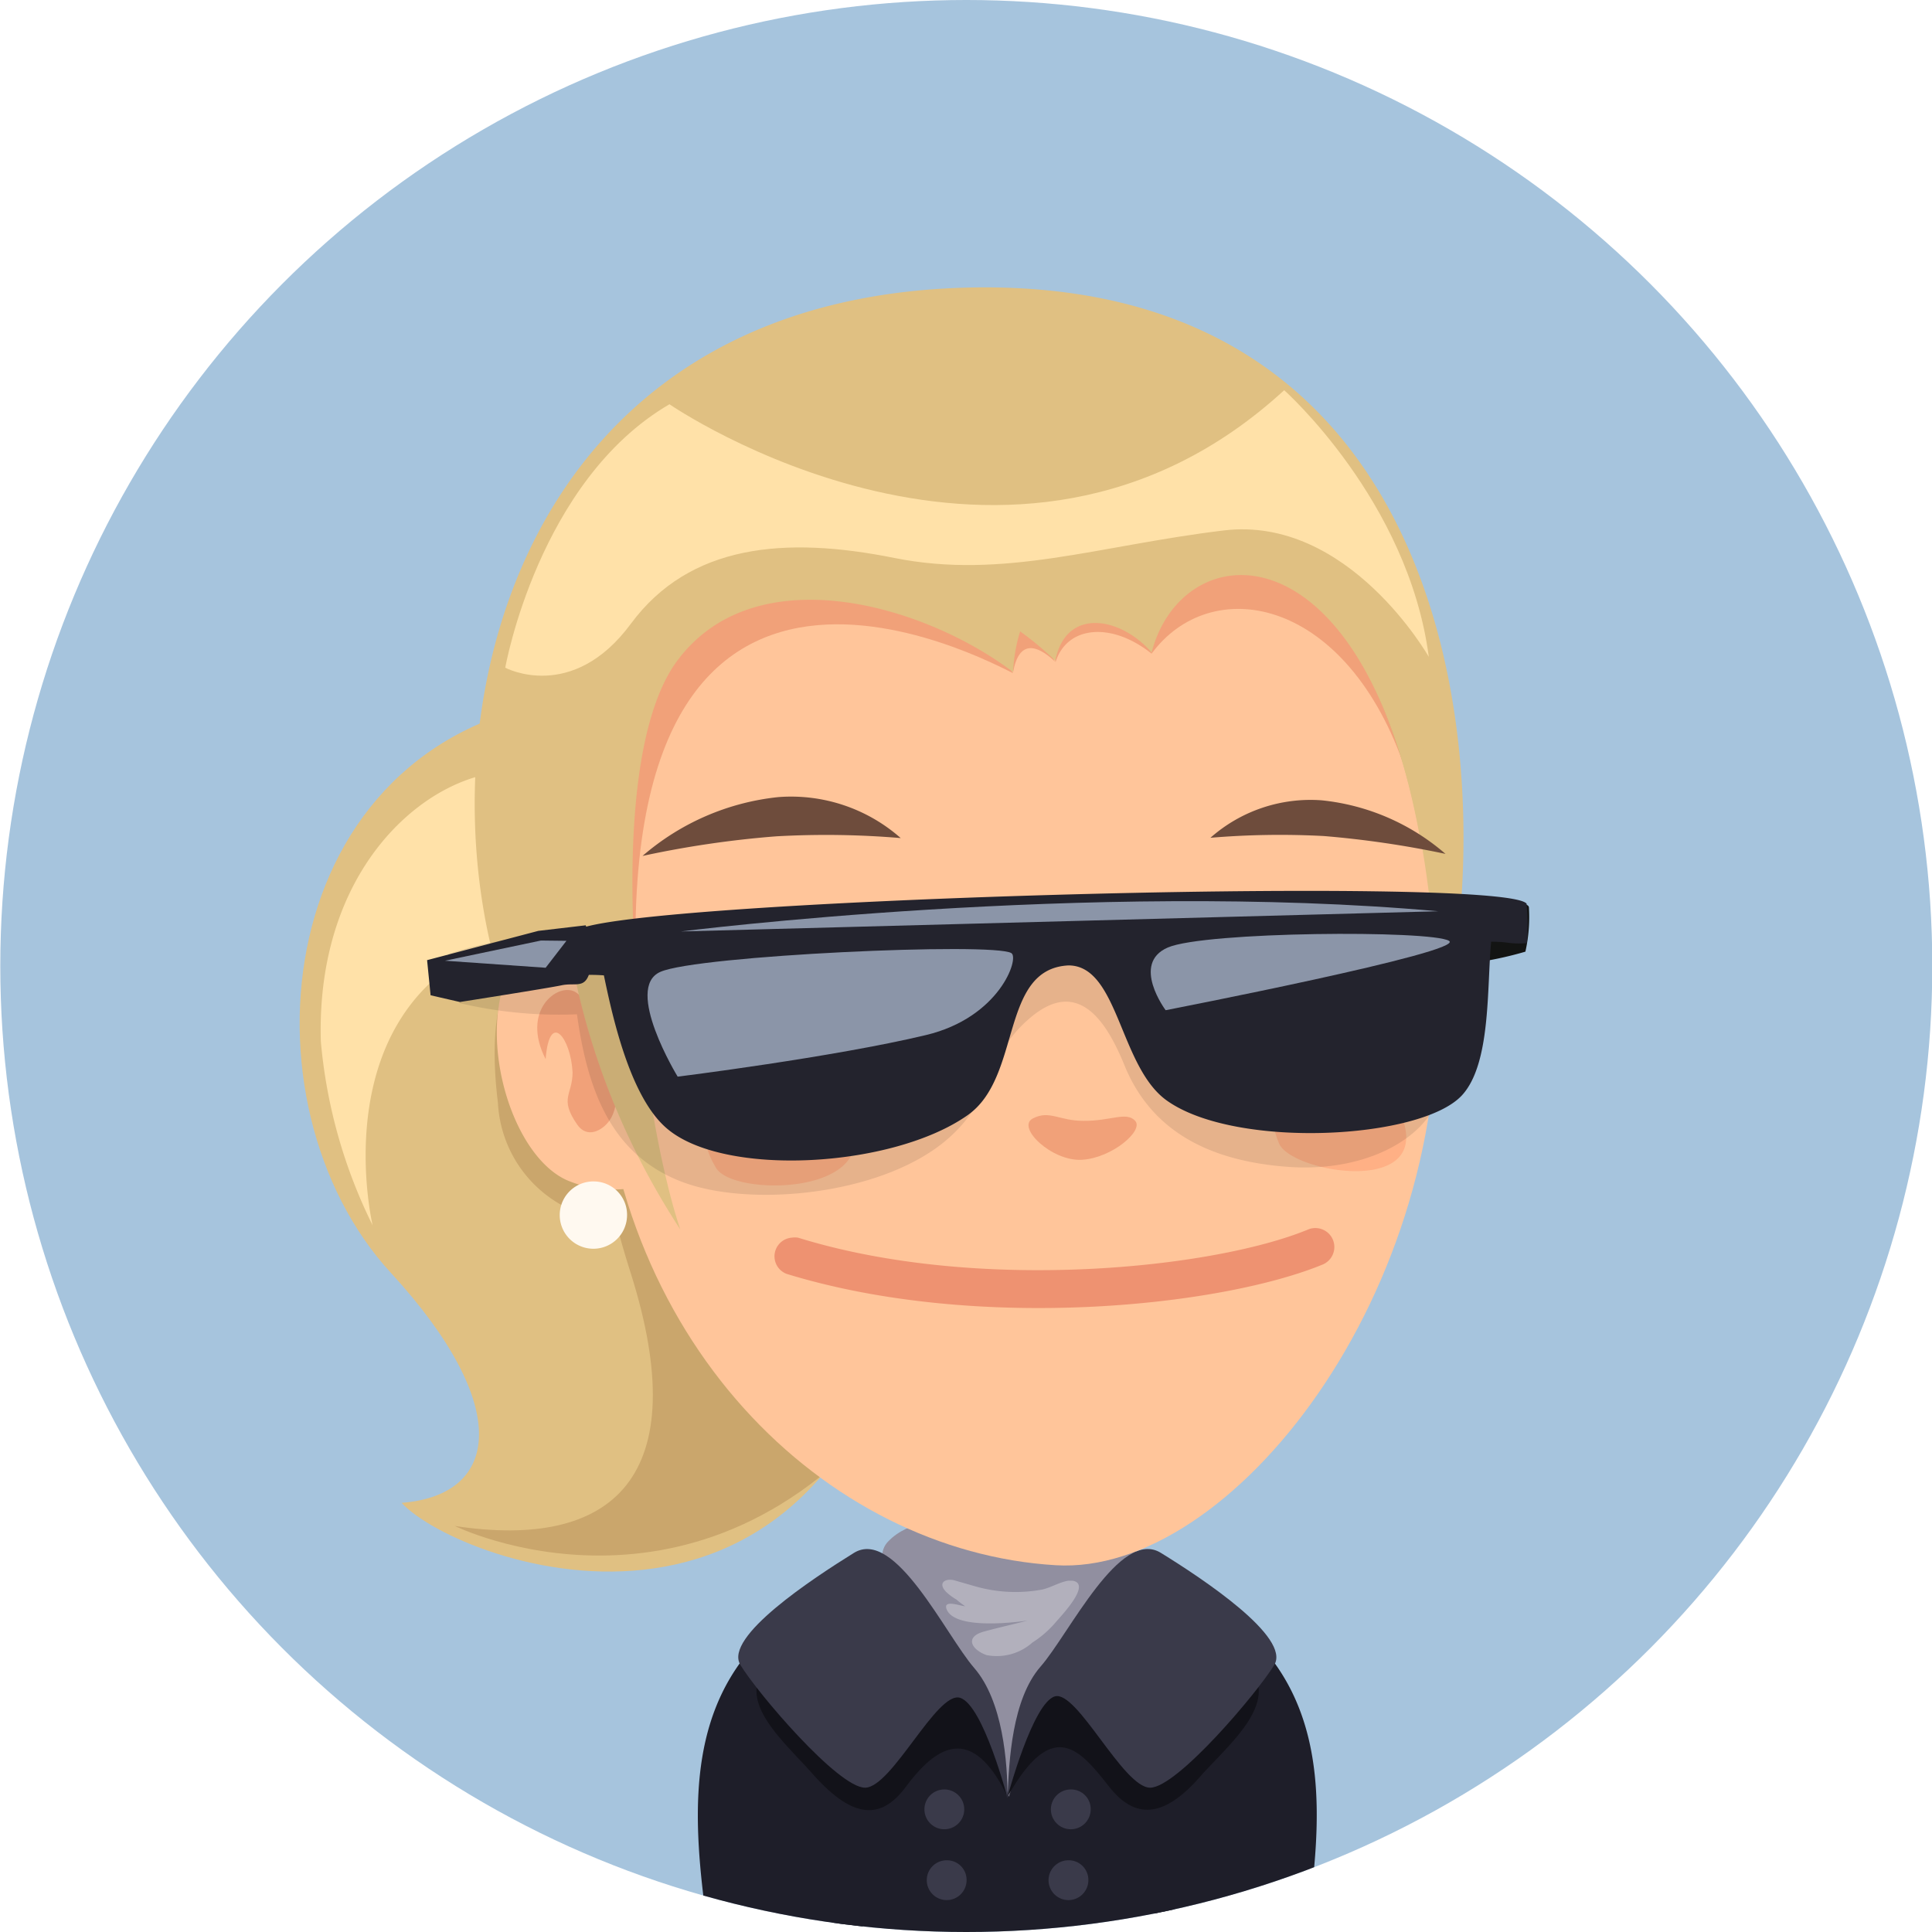<svg xmlns="http://www.w3.org/2000/svg" xmlns:xlink="http://www.w3.org/1999/xlink" viewBox="0 0 66 66"><defs><style>.cls-1{fill:none;}.cls-2{clip-path:url(#clip-path);}.cls-3{fill:#a6c4dd;}.cls-4{fill:#1e1e29;}.cls-5{fill:#3a3a4a;}.cls-6{fill:url(#linear-gradient);}.cls-7{fill:#918fa0;}.cls-8{fill:#121219;}.cls-9{fill:#fff;}.cls-14,.cls-9{opacity:0.3;}.cls-10{fill:#e0c082;}.cls-11{fill:#ffe1a8;}.cls-12{fill:#caa66c;}.cls-13{fill:#ffc59a;}.cls-14{fill:#d14f2e;}.cls-15{fill:#fff9f0;}.cls-16{fill:#ffb085;}.cls-17{fill:#6e4c3c;}.cls-18{fill:#1e4c76;}.cls-19{fill:#9cd0ff;}.cls-20{fill:#121b21;}.cls-21{fill:#de6049;opacity:0.5;}.cls-22{fill:#131413;}.cls-23{opacity:0.1;}.cls-24{fill:#23232d;}.cls-25{fill:#8b95a8;}</style><clipPath id="clip-path" transform="translate(0.01)"><circle class="cls-1" cx="33" cy="33" r="33"/></clipPath><linearGradient id="linear-gradient" x1="34.42" y1="52.75" x2="34.42" y2="56.04" gradientUnits="userSpaceOnUse"><stop offset="0" stop-color="#ee996d"/><stop offset="0.02" stop-color="#ee9a6e"/><stop offset="0.37" stop-color="#f8b181"/><stop offset="0.71" stop-color="#fdbf8d"/><stop offset="1" stop-color="#ffc491"/></linearGradient></defs><g id="Layer_2" data-name="Layer 2"><g id="avatars"><g class="cls-2"><rect class="cls-3" width="66" height="66"/><path class="cls-4" d="M44.65,65.7c.52-3.55.65-6.87-1.49-9.36l-1.69,2.08A35.75,35.75,0,0,0,39.3,66h5.33C44.63,65.9,44.64,65.8,44.65,65.7Z" transform="translate(0.01)"/><path class="cls-4" d="M25.64,56.34c-2.14,2.49-2,5.81-1.5,9.36,0,.1,0,.2,0,.3H29.5a36.14,36.14,0,0,0-2.18-7.58Z" transform="translate(0.01)"/><path class="cls-4" d="M42.34,55.49C38.91,52.74,29.81,53,26.6,55.36,22.93,58,27.83,59.82,28.45,66H40C40.57,60,46.05,58.46,42.34,55.49Z" transform="translate(0.01)"/><path class="cls-5" d="M36.57,61.13a.68.68,0,1,0,.68.68A.67.67,0,0,0,36.57,61.13Z" transform="translate(0.01)"/><path class="cls-5" d="M36.49,63.55a.68.68,0,1,0,.68.68A.67.67,0,0,0,36.49,63.55Z" transform="translate(0.01)"/><path class="cls-5" d="M32.25,61.13a.68.68,0,0,0,0,1.36.68.68,0,0,0,0-1.36Z" transform="translate(0.01)"/><path class="cls-5" d="M32.33,63.55a.68.68,0,1,0,.68.68A.67.67,0,0,0,32.33,63.55Z" transform="translate(0.01)"/><path class="cls-6" d="M38.19,54.05c-.91-.51-.7-1.49-.7-2.58,0-3.44-6.13-3.37-6.13,0,0,1,.2,2.07-.7,2.58a1.72,1.72,0,0,0-.6,2.16c.47,1.46,2.75,3,4.36,3.76,1.61-.73,3.9-2.3,4.37-3.76A1.72,1.72,0,0,0,38.19,54.05Z" transform="translate(0.01)"/><path class="cls-7" d="M34.34,51.74c-2.08,0-3.36.24-4,.91-1.25,1.22,3.21,5.54,4.11,8.73,1.17-3.7,4.86-6.54,4.36-8.36C38.34,51.48,36.41,51.71,34.34,51.74Z" transform="translate(0.01)"/><path class="cls-8" d="M38.3,56.22c-2.38.05-3.57,2.44-3.89,5.16,1.58-2.81,2.52-1.54,3.49-.32s2,.91,3.16-.45c1-1.09,2.54-2.4,1.68-3.57A12.12,12.12,0,0,0,38.3,56.22Z" transform="translate(0.01)"/><path class="cls-5" d="M39.65,53.05c-1.4-.87-3.13,2.76-4.11,3.88s-1.08,3.22-1.13,4.45c0,0,.86-3.22,1.62-3.43s2.33,3.12,3.25,3.12,3.66-3.24,4.24-4.19S41.06,53.92,39.65,53.05Z" transform="translate(0.01)"/><path class="cls-8" d="M30.52,56.22a12.12,12.12,0,0,0-4.44.82c-.86,1.17.72,2.48,1.68,3.57C29,62,30,62.29,30.92,61.06s2.19-2.37,3.49.32C34.08,58.66,32.9,56.27,30.52,56.22Z" transform="translate(0.01)"/><path class="cls-5" d="M29.16,53.05c-1.4.87-4.45,2.87-3.88,3.82s3.34,4.2,4.26,4.2S32,57.75,32.79,58s1.62,3.43,1.62,3.43c0-1.23-.16-3.32-1.14-4.45S30.57,52.18,29.16,53.05Z" transform="translate(0.01)"/><path class="cls-9" d="M36.63,54h-.15c-.3.05-.58.23-.88.3a5,5,0,0,1-2.3-.11L32.64,54c-.33-.11-.64.06-.33.38a1.77,1.77,0,0,0,.35.26,2.68,2.68,0,0,0,.3.23c-.15,0-.77-.25-.63.11.28.68,2.21.46,2.77.38-.5.13-1,.24-1.51.38-.66.19-.4.62.1.8a1.83,1.83,0,0,0,1.57-.43,3.53,3.53,0,0,0,.75-.64C36.2,55.24,37.31,54.11,36.63,54Z" transform="translate(0.01)"/><path class="cls-10" d="M19.37,23.9C9.22,25.29,8,37.69,13.35,43.49c4.18,4.55,3.71,7.59.36,7.85,1.95,2.12,15.19,7,17.82-9.49S24.24,23.24,19.37,23.9Z" transform="translate(0.01)"/><path class="cls-11" d="M17.71,26.38c-2.61-.25-6.94,2.8-6.76,9.19a17.59,17.59,0,0,0,1.77,6.29s-2.23-9.36,6.93-10.31C29.71,30.51,17.71,26.38,17.71,26.38Z" transform="translate(0.01)"/><path class="cls-12" d="M25.64,33.82c-2,1.45-7.26-.22-4.11,9.65,2.22,7-.6,9.48-6,8.66,0,0,8.31,4.1,15-4.22C37.87,38.87,34.66,27.28,25.64,33.82Z" transform="translate(0.01)"/><path class="cls-12" d="M20,31.89c-1.94-.2-3.56,1.25-3,5.78a4.25,4.25,0,0,0,4.79,4S21.93,32.09,20,31.89Z" transform="translate(0.01)"/><path class="cls-10" d="M33.27,9.82c-23,.36-19.19,31.36-9.25,30.37,5.08-.51,3.88-6.43,8.85-7.56a25.24,25.24,0,0,1,7.46-.35c2.42.17,6.64,6.95,7.81,5.44C50.92,34.13,53.36,9.52,33.27,9.82Z" transform="translate(0.01)"/><path class="cls-13" d="M34.26,16.61C23.64,17,20.16,24.2,20.43,35s7.78,18,15.62,18.47c6,.37,13.61-9.33,13-20.16S44.46,16.28,34.26,16.61Z" transform="translate(0.01)"/><path class="cls-14" d="M34.36,21.09c-.91.25.24,1.87.24,1.87.2-1.11.81-.95,1.44-.35C36,22.61,35.28,20.85,34.36,21.09Z" transform="translate(0.01)"/><path class="cls-14" d="M37.31,20.37c-1.83-.06-1.26,2.25-1.26,2.25.38-1.23,1.89-1.4,3.28-.29A2.15,2.15,0,0,0,37.31,20.37Z" transform="translate(0.01)"/><path class="cls-14" d="M25.71,18.56c-8.07,3.16-3.66,18.83-3.66,18.83C19.36,15.33,32.86,22.11,34.6,23,33.11,20.55,31.42,16.32,25.71,18.56Z" transform="translate(0.01)"/><path class="cls-14" d="M42.11,16.73c-2.08.15-2.81,4.12-2.78,5.6,2-2.72,6.52-2,8.58,3.7C48,23.74,45,16.53,42.11,16.73Z" transform="translate(0.01)"/><path class="cls-13" d="M18.69,31.86c-2.93,1.31-1.74,7.35.65,8.45a4,4,0,0,0,2.36.25l.05-.11c.35-.81-.28-4.84-.46-5.67C20.83,32.69,20.09,31.23,18.69,31.86Z" transform="translate(0.01)"/><path class="cls-14" d="M19.63,33.88c-.6-.32-1.85.65-1,2.3.13-1.68.86-.72.92.45,0,.78-.47.88.16,1.79.34.49.86.2,1.1-.14C21.57,37.22,20.35,34.27,19.63,33.88Z" transform="translate(0.01)"/><path class="cls-10" d="M30.81,11.23C20.19,13.3,14.88,29.22,23.23,42c-1.42-4.22-2.78-15.81-.11-19.42s8.45-1.92,11.48.38a5.33,5.33,0,0,1,.24-1.39,10.83,10.83,0,0,1,1.2,1c.37-1.86,2.26-1.48,3.29-.28,1.07-4.09,7.17-4.42,9.14,6.17.22,1.18.19-4.58,0-5.77C47.48,17.2,40.7,9.3,30.81,11.23Z" transform="translate(0.01)"/><path class="cls-11" d="M43.86,13.33c-9.3,8.54-21,.48-21,.48-4.48,2.61-5.61,9-5.61,9s2.28,1.22,4.29-1.5,5.27-3,9-2.25,7-.43,11.26-.94,7,4.32,7,4.32C48.1,17.1,43.86,13.33,43.86,13.33Z" transform="translate(0.01)"/><path class="cls-15" d="M20.31,40.36a1.15,1.15,0,1,0,1.1,1.2A1.14,1.14,0,0,0,20.31,40.36Z" transform="translate(0.01)"/><path class="cls-16" d="M45.5,37.07c-1.06,0-2.54.33-1.81,2,.39.91,4.55,1.7,4.33-.37a1.92,1.92,0,0,0-.15-.56A2.68,2.68,0,0,0,45.5,37.07Z" transform="translate(0.01)"/><path class="cls-16" d="M28.88,37.94c-.62-.89-1.88-.87-2.78-.73-1.18.18-2.73.93-1.64,2.7.59.94,5.29.93,4.69-1.37A2.37,2.37,0,0,0,28.88,37.94Z" transform="translate(0.01)"/><path class="cls-14" d="M37,38.29c-.83,0-1.16-.38-1.73-.08s.65,1.47,1.68,1.41,2.12-1,1.82-1.33S37.93,38.3,37,38.29Z" transform="translate(0.01)"/><path class="cls-17" d="M41.34,28.62a28.39,28.39,0,0,1,3.87-.06,33.26,33.26,0,0,1,4.16.61,7.63,7.63,0,0,0-4.23-1.83A5.16,5.16,0,0,0,41.34,28.62Z" transform="translate(0.01)"/><path class="cls-17" d="M21.94,29.24a34.14,34.14,0,0,1,4.57-.67,30.32,30.32,0,0,1,4.25.06,5.66,5.66,0,0,0-4.18-1.4A8.42,8.42,0,0,0,21.94,29.24Z" transform="translate(0.01)"/><path class="cls-18" d="M43.25,32.65c-.15,1.63.22,2.92,1.66,3.06,2,.2,2.7-1.51,2.83-2.63A9.85,9.85,0,0,0,43.25,32.65Z" transform="translate(0.01)"/><path class="cls-19" d="M44.68,32.62c-.81.09-.47,1.56.37,1.21A.65.65,0,0,0,44.68,32.62Z" transform="translate(0.01)"/><path class="cls-20" d="M42.18,32.92a13.46,13.46,0,0,1,3.61,0c3.61.57,4.77.16,4.77.16-2-.41-3.82-1.38-5-1.54A3.73,3.73,0,0,0,42.18,32.92Z" transform="translate(0.01)"/><path class="cls-18" d="M24.34,33.08c.13,1.12.79,2.83,2.83,2.63,1.44-.14,1.81-1.43,1.66-3.06A9.84,9.84,0,0,0,24.34,33.08Z" transform="translate(0.01)"/><path class="cls-19" d="M26.4,32.74a.64.64,0,0,0-.37,1.2C26.88,34.29,27.22,32.82,26.4,32.74Z" transform="translate(0.01)"/><path class="cls-20" d="M26.52,31.54c-1.18.16-3,1.13-5,1.54,0,0,1.16.41,4.77-.16a13.49,13.49,0,0,1,3.61,0A3.73,3.73,0,0,0,26.52,31.54Z" transform="translate(0.01)"/><path class="cls-21" d="M44.68,42c-3.21,1.33-11.27,2.19-17.43.28a.76.76,0,0,0-.21,0,.64.64,0,0,0-.17,1.24c6.53,2,14.82,1.11,18.3-.32A.63.63,0,0,0,44.68,42Z" transform="translate(0.01)"/><path class="cls-22" d="M50.93,30.85l-.33,2a12.39,12.39,0,0,0,1.5-.34A5.45,5.45,0,0,0,52.22,31C52.21,30.74,50.93,30.85,50.93,30.85Z" transform="translate(0.01)"/><path class="cls-23" d="M39.66,30.8C32,31,18.82,31.27,15.3,32.6l.4,1.67a14.81,14.81,0,0,0,4,.38c.35,2.51,1.12,4.78,3.58,5.72,2.29.88,6.75.48,9-1.39,1.75-1.46,1.29-2.83,2.88-4.19,1.78-1.54,2.75.38,3.28,1.69,1,2.35,3.14,3.2,5.53,3.38s4.31-.74,5-2c.91-1.51,1.87-5.09.53-6.38S42,30.75,39.66,30.8Z" transform="translate(0.01)"/><path class="cls-24" d="M52.14,30.87c-.82-1-31.6-.11-32.5.95l-.08.1c0,.18.15,1.4.15,1.4a6.1,6.1,0,0,1,.91,0c.32,1.55.92,4.17,2.14,5.22,1.95,1.69,7.72,1.36,10.28-.44,1.87-1.3,1.09-5,3.45-5.12,1.72,0,1.74,3.49,3.38,4.63,2.35,1.65,8.66,1.32,10.06-.19,1-1.08.85-3.68,1-5.25.63,0,.59.09,1.22.05a7,7,0,0,0,0-1.2Z" transform="translate(0.01)"/><path class="cls-24" d="M18.38,31.8l-3.8,1L14.7,34l1,.23s3-.47,3.47-.57.78.12.95-.4A3.25,3.25,0,0,0,20,31.61Z" transform="translate(0.01)"/><path class="cls-25" d="M23.25,31.82l25.87-.69C37.21,30.06,23.25,31.82,23.25,31.82Z" transform="translate(0.01)"/><path class="cls-25" d="M39.88,32.37c-1.26.55-.07,2.14-.07,2.14s10.3-2,9.68-2.37S41.14,31.82,39.88,32.37Z" transform="translate(0.01)"/><path class="cls-25" d="M22.55,33.2c-1.26.55.59,3.58.59,3.58s5.3-.66,8.48-1.42c2.52-.6,3.2-2.63,2.92-2.8C33.92,32.18,23.81,32.64,22.55,33.2Z" transform="translate(0.01)"/><polygon class="cls-25" points="15.2 32.82 18.64 33.06 19.35 32.14 18.48 32.13 15.2 32.82"/></g></g></g></svg>